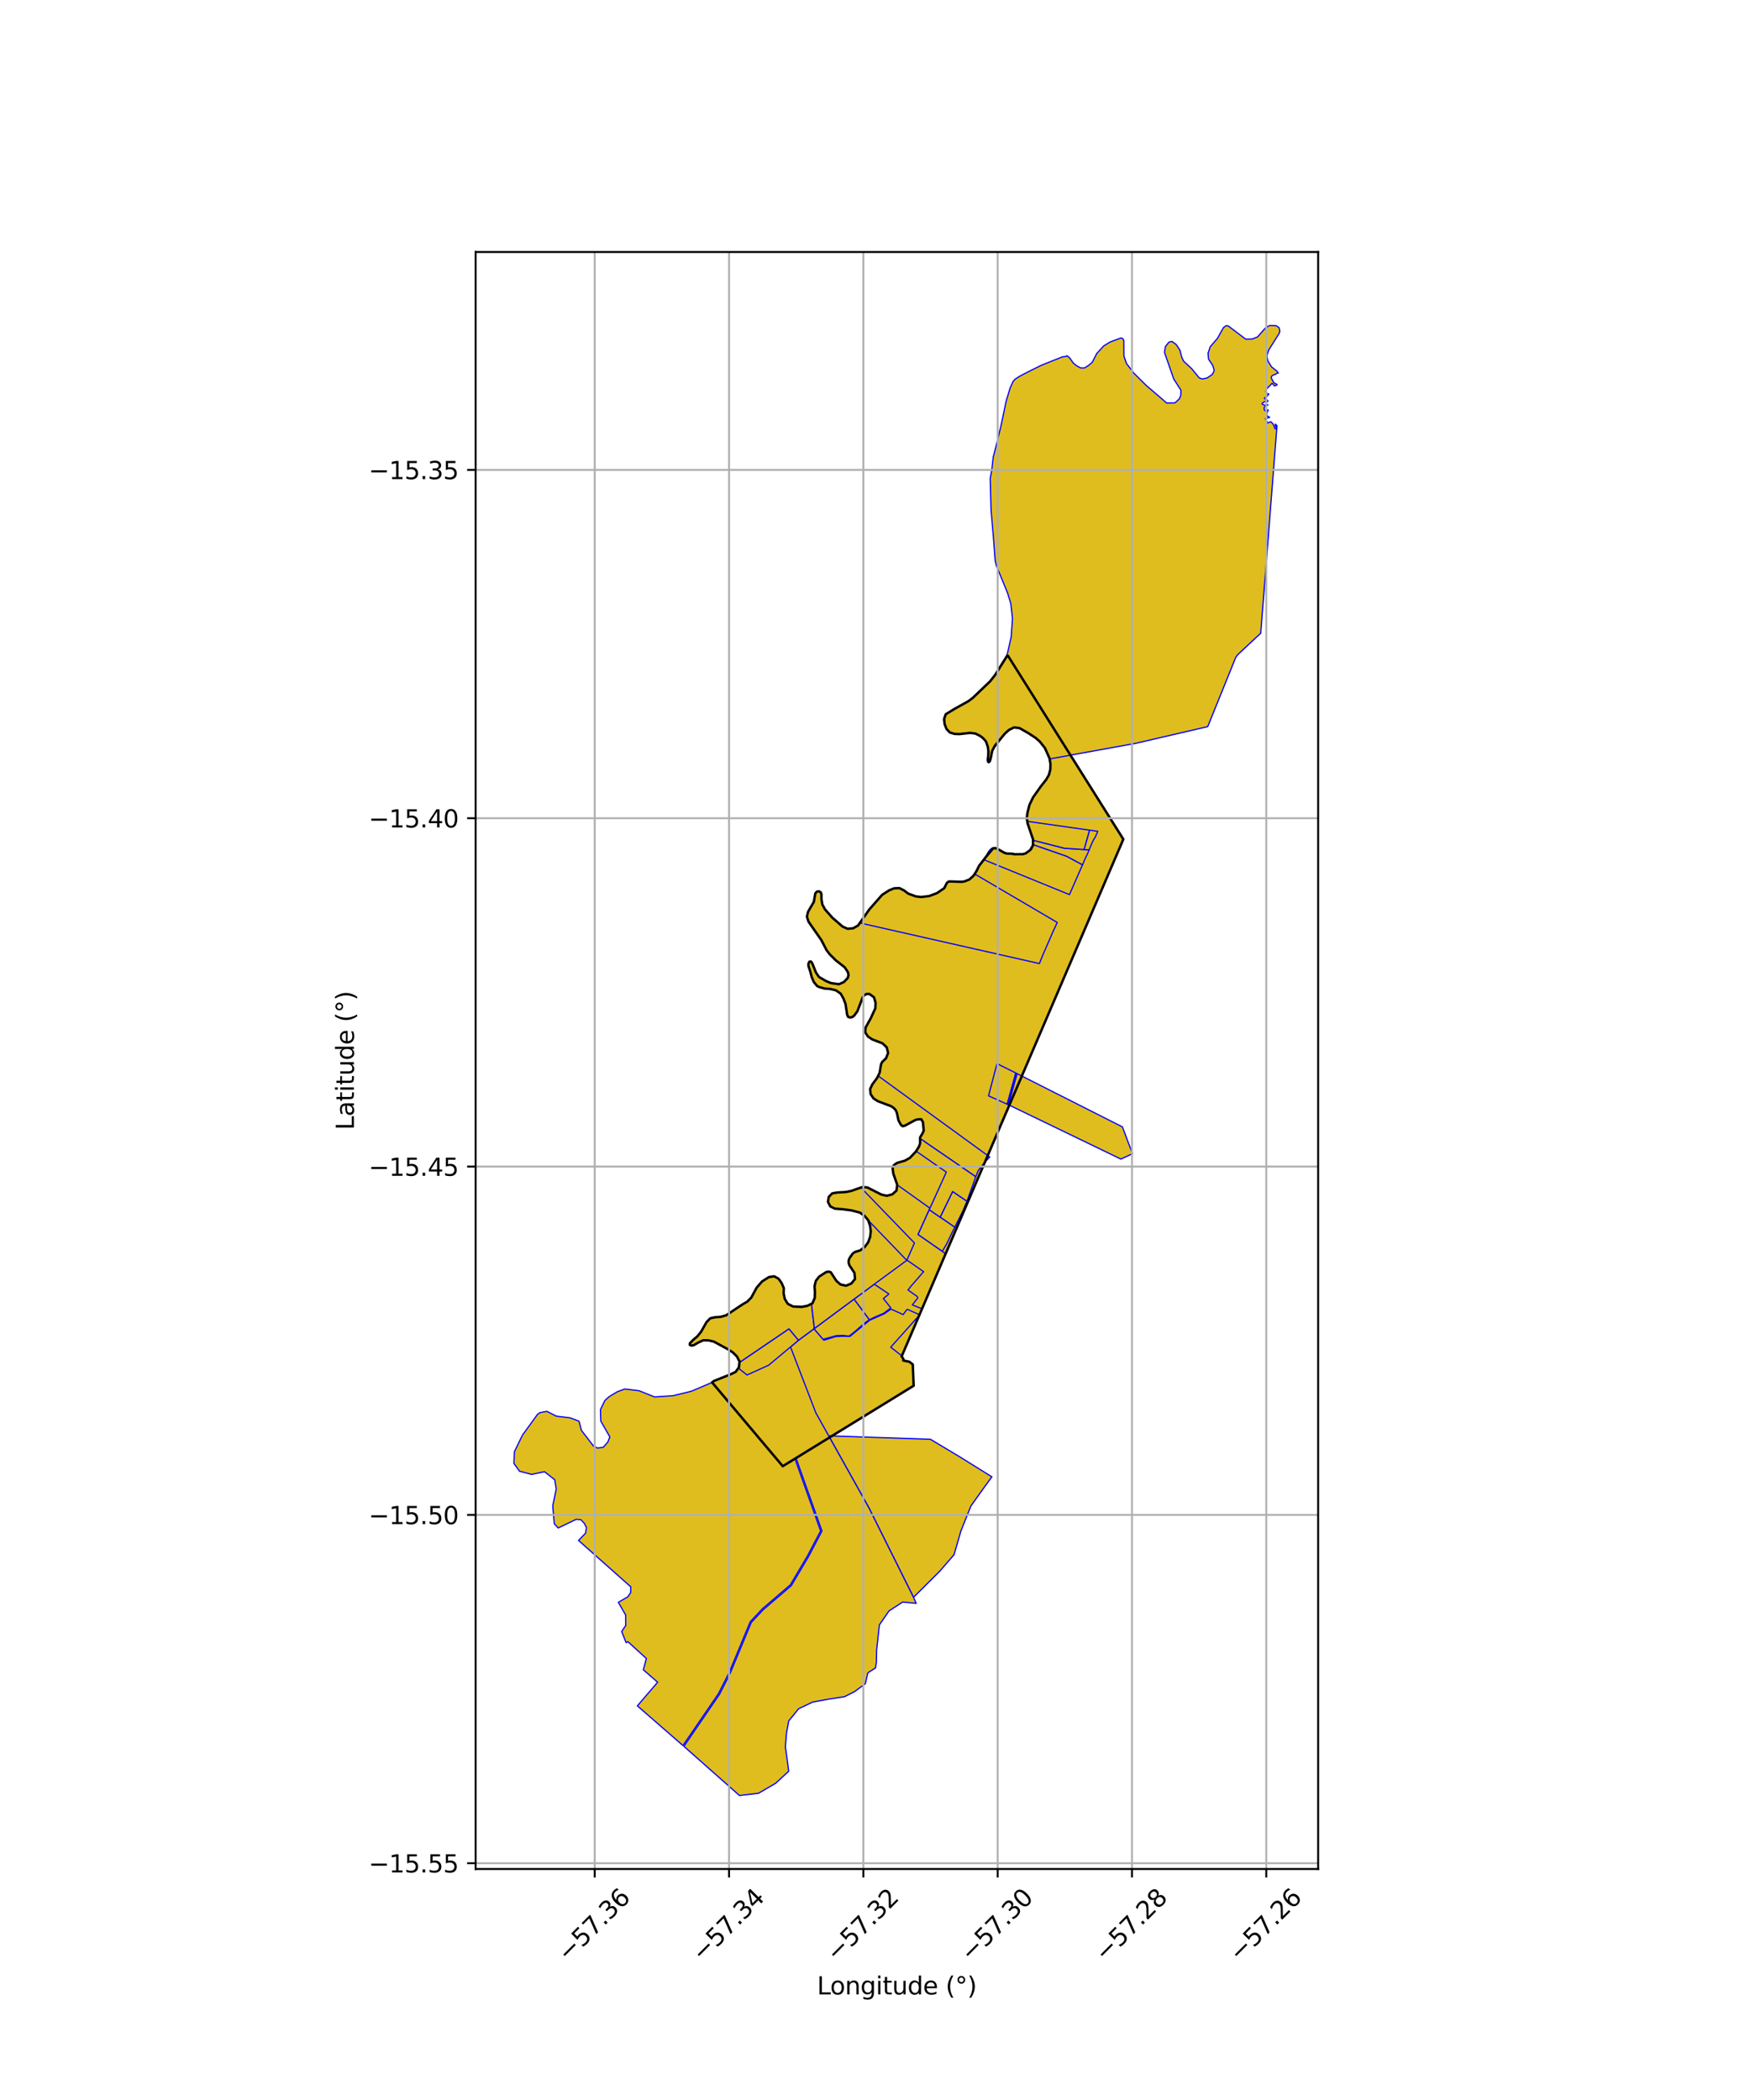 <?xml version="1.0" encoding="utf-8" standalone="no"?>
<!DOCTYPE svg PUBLIC "-//W3C//DTD SVG 1.1//EN"
  "http://www.w3.org/Graphics/SVG/1.1/DTD/svg11.dtd">
<svg xmlns:xlink="http://www.w3.org/1999/xlink" width="720pt" height="864pt" viewBox="0 0 720 864" xmlns="http://www.w3.org/2000/svg" version="1.1">
 <defs>
  <style type="text/css">*{stroke-linejoin: round; stroke-linecap: butt}</style>
 </defs>
 <g id="figure_1">
  <g id="patch_1">
   <path d="M 0 864 
L 720 864 
L 720 0 
L 0 0 
z
" style="fill: #ffffff"/>
  </g>
  <g id="axes_1">
   <g id="patch_2">
    <path d="M 195.681 768.96 
L 542.319 768.96 
L 542.319 103.68 
L 195.681 103.68 
z
" style="fill: #ffffff"/>
   </g>
   <g id="PatchCollection_1">
    <path d="M 340.941 590.736 
L 382.797 592.157 
L 395.1 599.529 
L 408.092 607.611 
L 404.733 612.209 
L 399.463 619.603 
L 395.343 629.916 
L 392.525 639.643 
L 386.55 646.544 
L 375.843 657.185 
L 357.535 620.461 
L 340.941 590.736 
" clip-path="url(#p1178b4e01e)" style="fill: #e0bd1f; stroke: #0000ff; stroke-width: 0.5"/>
    <path d="M 325.24 554.178 
L 326.12 556.46 
L 309.219 568.984 
L 320.726 582.315 
L 337.621 629.867 
L 332.284 640.031 
L 325.171 652.04 
L 313.695 661.88 
L 308.675 667.221 
L 300.078 687.963 
L 295.586 696.831 
L 280.985 718.163 
L 262.231 701.843 
L 270.569 692.11 
L 264.685 687.007 
L 265.939 682.367 
L 258.368 675.459 
L 257.594 675.843 
L 255.773 671.256 
L 257.422 668.787 
L 257.399 664.442 
L 254.394 659.235 
L 258.328 656.956 
L 259.492 655.185 
L 259.516 652.868 
L 238.026 633.778 
L 240.897 630.812 
L 241.287 628.514 
L 240.394 626.741 
L 239.019 625.275 
L 237.064 625.103 
L 229.655 628.663 
L 228.049 626.932 
L 227.417 619.561 
L 228.838 612.623 
L 228.233 608.811 
L 224.025 605.507 
L 218.717 606.613 
L 213.756 605.317 
L 211.437 602.095 
L 211.634 597.311 
L 214.938 590.478 
L 221.169 581.879 
L 222.137 581.204 
L 224.996 580.659 
L 228.906 582.645 
L 234.573 583.334 
L 238.228 584.727 
L 239.214 588.504 
L 241.366 591.275 
L 244.211 594.99 
L 245.894 595.786 
L 248.225 595.441 
L 250.1 593.25 
L 250.906 591.176 
L 247.178 584.668 
L 247.044 579.93 
L 248.866 576.194 
L 250.669 574.592 
L 254.048 572.562 
L 257.09 571.477 
L 262.911 572.173 
L 269.321 574.735 
L 276.764 574.246 
L 282.634 572.859 
L 284.602 572.331 
L 291.868 569.236 
L 299.33 566.181 
L 304.407 563.393 
L 307.364 565.708 
L 316.239 561.682 
L 325.24 554.178 
" clip-path="url(#p1178b4e01e)" style="fill: #e0bd1f; stroke: #0000ff; stroke-width: 0.5"/>
    <path d="M 326.309 556.964 
L 335.64 581.237 
L 340.941 590.736 
L 357.535 620.461 
L 375.843 657.185 
L 376.955 659.671 
L 371.399 659.123 
L 365.786 662.756 
L 361.805 668.529 
L 360.674 678.865 
L 360.577 683.878 
L 360.219 686.238 
L 357.071 688.243 
L 356.009 692.735 
L 351.604 695.977 
L 347.454 698.067 
L 341.034 699.067 
L 334.369 700.278 
L 328.59 703.022 
L 324.51 708.037 
L 323.577 713.12 
L 323.135 718.693 
L 323.803 723.504 
L 324.508 728.733 
L 319.092 733.714 
L 312.071 737.81 
L 304.232 738.72 
L 281.379 718.501 
L 296.03 697.097 
L 300.423 688.423 
L 309.114 667.507 
L 314.007 662.303 
L 325.571 652.379 
L 332.615 640.484 
L 338.182 629.907 
L 321.179 582.049 
L 309.975 569.068 
L 326.309 556.964 
" clip-path="url(#p1178b4e01e)" style="fill: #e0bd1f; stroke: #0000ff; stroke-width: 0.5"/>
    <path d="M 414.536 269.537 
L 440.416 310.695 
L 462.173 345.293 
L 371.003 557.85 
L 370.947 558.08 
L 371.48 558.792 
L 371.764 559.448 
L 371.614 559.759 
L 374.132 560.258 
L 375.542 561.366 
L 375.907 570.129 
L 322.042 603.238 
L 297.037 573.6 
L 292.96 568.749 
L 293.787 568.143 
L 300.848 565.313 
L 302.653 564.444 
L 304.016 562.552 
L 304.281 560.169 
L 303.148 558.033 
L 301.476 556.412 
L 299.553 555.16 
L 293.744 552.002 
L 291.537 551.461 
L 289.293 551.438 
L 287.267 552.382 
L 285.362 553.486 
L 284.399 553.603 
L 283.782 553.303 
L 283.833 552.666 
L 285.222 551.248 
L 286.933 549.786 
L 288.428 547.946 
L 290.705 543.942 
L 292.234 542.376 
L 294.278 541.937 
L 296.518 541.79 
L 298.758 541.152 
L 301.662 539.179 
L 305.487 536.669 
L 307.443 535.534 
L 309.099 533.857 
L 310.188 531.786 
L 311.305 529.786 
L 313.536 527.221 
L 316.366 525.435 
L 318.512 525.099 
L 320.313 526.092 
L 321.603 527.902 
L 322.482 529.975 
L 322.407 532.139 
L 322.877 534.399 
L 324.094 536.407 
L 326.267 537.535 
L 329.851 537.693 
L 332.13 537.259 
L 334.268 536.216 
L 335.225 533.968 
L 335.29 531.525 
L 335.131 529.197 
L 335.648 527.017 
L 336.993 525.253 
L 339.878 523.385 
L 340.909 523.175 
L 341.808 523.443 
L 342.946 525.102 
L 344.092 526.967 
L 345.81 528.477 
L 348.095 528.974 
L 350.269 528.076 
L 351.784 526.202 
L 351.532 523.683 
L 349.486 520.605 
L 349.145 519.566 
L 349.179 518.516 
L 349.583 517.528 
L 350.878 515.694 
L 351.776 515.101 
L 353.917 514.429 
L 355.794 513.013 
L 357.189 511.113 
L 358 508.898 
L 358.263 506.551 
L 357.963 504.223 
L 357.191 502.024 
L 355.67 500.212 
L 353.739 498.883 
L 350.331 497.99 
L 346.872 497.528 
L 343.498 497.273 
L 341.629 496.365 
L 340.649 494.524 
L 340.956 492.465 
L 342.407 490.987 
L 344.466 490.631 
L 347.914 490.435 
L 350.232 489.98 
L 354.635 488.43 
L 356.788 488.524 
L 362.66 491.494 
L 364.864 491.969 
L 367.105 491.403 
L 368.846 489.839 
L 369.128 487.403 
L 367.556 482.914 
L 367.241 480.643 
L 367.532 479.66 
L 368.28 478.973 
L 369.18 478.429 
L 372.34 477.508 
L 374.363 476.376 
L 376.798 473.803 
L 378.118 471.702 
L 378.553 470.442 
L 378.554 467.954 
L 379.604 466.209 
L 380.047 465.138 
L 379.718 461.669 
L 379.057 460.513 
L 377.817 460.505 
L 376.629 460.784 
L 372.365 463.103 
L 371.394 463.352 
L 370.691 462.837 
L 369.671 460.97 
L 368.967 457.756 
L 368.486 456.677 
L 367.65 455.81 
L 366.657 455.128 
L 361.242 453.102 
L 359.388 451.915 
L 358.176 450.124 
L 358.016 448.026 
L 358.896 446.147 
L 360.911 443.447 
L 361.913 441.318 
L 362.493 437.854 
L 362.964 436.912 
L 364.548 435.388 
L 365.394 433.197 
L 364.814 430.889 
L 363.075 429.25 
L 358.848 427.629 
L 357.06 426.421 
L 355.949 424.681 
L 356.159 422.7 
L 358.242 418.975 
L 360.126 414.867 
L 360.232 412.558 
L 359.585 410.319 
L 357.714 408.943 
L 356.451 408.976 
L 355.367 409.619 
L 354.774 410.714 
L 352.782 416.015 
L 351.481 417.803 
L 350.656 418.448 
L 349.715 418.656 
L 348.896 418.306 
L 348.546 417.487 
L 347.866 413.067 
L 347.053 410.89 
L 345.897 408.836 
L 343.934 407.459 
L 341.612 406.893 
L 339.299 406.728 
L 337.152 406.131 
L 336.193 405.686 
L 334.826 404.026 
L 333.952 401.966 
L 333.368 399.69 
L 332.626 397.499 
L 332.615 396.479 
L 333.008 395.682 
L 333.638 395.6 
L 334.143 396.229 
L 335.703 400.114 
L 336.939 401.936 
L 339.829 403.618 
L 341.881 404.466 
L 345.183 404.937 
L 347.225 404.01 
L 348.784 402.379 
L 349.112 401.197 
L 348.868 399.987 
L 347.538 397.98 
L 343.845 395.087 
L 341.412 392.665 
L 340.037 390.875 
L 337.953 386.826 
L 334.631 382.056 
L 332.647 379.202 
L 331.988 377.157 
L 332.452 375.14 
L 334.831 371.071 
L 335.458 367.515 
L 336.127 366.813 
L 336.986 366.718 
L 337.691 367.13 
L 337.971 367.962 
L 337.969 370.013 
L 338.339 372.138 
L 339.429 374.156 
L 342.459 377.572 
L 346.619 381.191 
L 348.689 382.121 
L 350.981 381.93 
L 353.023 380.782 
L 355.032 377.911 
L 357.679 374.145 
L 362.944 368.159 
L 365.816 366.303 
L 367.901 365.472 
L 370.043 365.392 
L 371.961 366.362 
L 373.66 367.658 
L 376.763 368.792 
L 378.956 369.06 
L 382.309 368.661 
L 385.484 367.465 
L 388.49 365.416 
L 389.586 363.225 
L 390.353 362.674 
L 391.301 362.666 
L 395.588 362.812 
L 396.737 362.665 
L 398.865 361.822 
L 400.567 360.258 
L 401.806 358.287 
L 402.816 356.226 
L 405.602 352.605 
L 408.517 349.165 
L 409.406 348.88 
L 411.228 349.704 
L 413.117 350.812 
L 414.221 351.179 
L 416.424 351.238 
L 417.486 351.47 
L 420.793 351.429 
L 421.955 351.109 
L 423.839 349.757 
L 425.019 347.746 
L 425.004 345.302 
L 422.767 338.732 
L 422.439 336.559 
L 422.726 334.371 
L 423.572 331.086 
L 425.042 328.047 
L 428.307 323.44 
L 430.39 320.807 
L 431.534 318.855 
L 432.133 316.617 
L 432.187 314.266 
L 431.796 311.99 
L 429.929 307.78 
L 427.779 305.073 
L 426.043 303.559 
L 423.22 301.709 
L 419.44 299.551 
L 417.18 299.292 
L 415.112 300.316 
L 413.409 301.849 
L 409.262 306.905 
L 408.236 308.893 
L 407.569 312.108 
L 407.251 313.077 
L 406.76 313.597 
L 406.496 313.33 
L 406.447 312.485 
L 406.699 309.425 
L 406.408 307.217 
L 405.668 305.101 
L 404.964 304.23 
L 404.178 303.461 
L 403.291 302.806 
L 401.338 301.812 
L 399.173 301.527 
L 394.847 302.02 
L 392.747 301.952 
L 390.79 301.359 
L 389.407 299.895 
L 388.642 297.926 
L 388.442 295.802 
L 389.105 293.864 
L 392.672 291.68 
L 398.444 288.475 
L 400.255 287.118 
L 404.222 283.231 
L 407.376 280.292 
L 409.406 277.715 
L 413.932 270.339 
L 414.536 269.537 
" clip-path="url(#p1178b4e01e)" style="fill: #e0bd1f; stroke: #0000ff; stroke-width: 0.5"/>
    <path d="M 373.212 538.646 
L 378.273 540.905 
L 378.133 541.233 
L 366.466 554.284 
L 371.018 557.815 
L 371.003 557.85 
L 370.947 558.08 
L 371.48 558.792 
L 371.764 559.448 
L 371.614 559.759 
L 374.132 560.258 
L 375.542 561.366 
L 375.907 570.129 
L 342.308 590.782 
L 340.941 590.736 
L 335.64 581.237 
L 326.309 556.964 
L 326.12 556.46 
L 325.24 554.178 
L 328.512 551.42 
L 334.915 546.689 
L 338.635 551.016 
L 338.964 551.416 
L 343.86 549.892 
L 346.831 549.777 
L 349.697 549.83 
L 357.844 543.162 
L 363.817 540.538 
L 366.476 538.677 
L 367.116 538.845 
L 371.583 540.864 
L 373.212 538.646 
" clip-path="url(#p1178b4e01e)" style="fill: #e0bd1f; stroke: #0000ff; stroke-width: 0.5"/>
    <path d="M 324.614 546.701 
L 328.512 551.42 
L 325.24 554.178 
L 316.239 561.682 
L 307.364 565.708 
L 304.407 563.393 
L 304.016 562.552 
L 304.239 560.553 
L 305.349 559.798 
L 324.614 546.701 
" clip-path="url(#p1178b4e01e)" style="fill: #e0bd1f; stroke: #0000ff; stroke-width: 0.5"/>
    <path d="M 318.512 525.099 
L 320.313 526.092 
L 321.603 527.902 
L 322.482 529.975 
L 322.407 532.139 
L 322.877 534.399 
L 324.094 536.407 
L 326.267 537.535 
L 329.851 537.693 
L 332.13 537.259 
L 333.87 536.411 
L 333.928 536.916 
L 335.046 546.589 
L 334.915 546.689 
L 328.512 551.42 
L 324.614 546.701 
L 305.349 559.798 
L 304.239 560.553 
L 304.281 560.169 
L 303.148 558.033 
L 301.476 556.412 
L 299.553 555.16 
L 293.744 552.002 
L 291.537 551.461 
L 289.293 551.438 
L 287.267 552.382 
L 285.362 553.486 
L 284.399 553.603 
L 283.782 553.303 
L 283.833 552.666 
L 285.222 551.248 
L 286.933 549.786 
L 288.428 547.946 
L 290.705 543.942 
L 292.234 542.376 
L 294.278 541.937 
L 296.518 541.79 
L 298.758 541.152 
L 301.662 539.179 
L 305.487 536.669 
L 307.443 535.534 
L 309.099 533.857 
L 310.188 531.786 
L 311.305 529.786 
L 313.536 527.221 
L 316.366 525.435 
L 318.512 525.099 
" clip-path="url(#p1178b4e01e)" style="fill: #e0bd1f; stroke: #0000ff; stroke-width: 0.5"/>
    <path d="M 369.591 487.794 
L 382.604 497.093 
L 382.329 497.712 
L 377.724 507.897 
L 387.691 514.82 
L 388.076 515.161 
L 389.035 515.823 
L 379.327 538.45 
L 375.35 536.893 
L 377.076 534.676 
L 377.614 534.015 
L 377.394 533.425 
L 377.142 533.243 
L 375.826 532.334 
L 375.555 532.142 
L 373.583 530.761 
L 374.905 529.06 
L 380.006 523.188 
L 379.579 522.905 
L 378.754 522.338 
L 373.141 518.443 
L 376.228 511.405 
L 355.234 489.682 
L 354.499 488.488 
L 354.635 488.43 
L 356.788 488.524 
L 362.66 491.494 
L 364.864 491.969 
L 367.105 491.403 
L 368.846 489.839 
L 369.263 488.22 
L 369.591 487.794 
" clip-path="url(#p1178b4e01e)" style="fill: #e0bd1f; stroke: #0000ff; stroke-width: 0.5"/>
    <path d="M 391.942 490.216 
L 397.837 494.21 
L 396.183 498.147 
L 394.17 502.209 
L 392.81 504.914 
L 386.797 500.787 
L 391.942 490.216 
" clip-path="url(#p1178b4e01e)" style="fill: #e0bd1f; stroke: #0000ff; stroke-width: 0.5"/>
    <path d="M 410.186 437.61 
L 417.888 441.444 
L 417.776 442.105 
L 415.774 449.281 
L 414.667 453.314 
L 414.406 454.306 
L 406.71 450.866 
L 407.966 446.076 
L 410.186 437.61 
" clip-path="url(#p1178b4e01e)" style="fill: #e0bd1f; stroke: #0000ff; stroke-width: 0.5"/>
    <path d="M 418.364 441.682 
L 461.789 463.633 
L 465.936 474.669 
L 461.179 476.889 
L 414.888 454.523 
L 415.172 453.458 
L 416.291 449.418 
L 418.288 442.221 
L 418.364 441.682 
" clip-path="url(#p1178b4e01e)" style="fill: #e0bd1f; stroke: #0000ff; stroke-width: 0.5"/>
    <path d="M 417.888 441.444 
L 418.364 441.682 
L 418.288 442.221 
L 416.291 449.418 
L 415.172 453.458 
L 414.888 454.523 
L 414.406 454.306 
L 414.667 453.314 
L 415.774 449.281 
L 417.776 442.105 
L 417.888 441.444 
" clip-path="url(#p1178b4e01e)" style="fill: #e0bd1f; stroke: #0000ff; stroke-width: 0.5"/>
    <path d="M 351.394 534.489 
L 357.698 542.958 
L 355.835 544.271 
L 353.629 546.159 
L 352.028 547.568 
L 349.728 549.44 
L 349.235 549.713 
L 346.834 549.441 
L 344.061 549.529 
L 340.922 550.396 
L 338.635 551.016 
L 334.915 546.689 
L 335.046 546.589 
L 351.394 534.489 
" clip-path="url(#p1178b4e01e)" style="fill: #e0bd1f; stroke: #0000ff; stroke-width: 0.5"/>
    <path d="M 359.7 528.358 
L 365.711 532.385 
L 363.452 534.264 
L 366.521 538.124 
L 363.484 540.38 
L 360.104 541.802 
L 357.698 542.958 
L 351.394 534.489 
L 359.7 528.358 
" clip-path="url(#p1178b4e01e)" style="fill: #e0bd1f; stroke: #0000ff; stroke-width: 0.5"/>
    <path d="M 357.191 502.024 
L 357.521 502.397 
L 373.08 518.55 
L 367.508 522.631 
L 359.7 528.358 
L 351.394 534.489 
L 335.046 546.589 
L 333.928 536.916 
L 333.87 536.411 
L 334.268 536.216 
L 335.225 533.968 
L 335.29 531.525 
L 335.131 529.197 
L 335.648 527.017 
L 336.993 525.253 
L 339.878 523.385 
L 340.909 523.175 
L 341.808 523.443 
L 342.946 525.102 
L 344.092 526.967 
L 345.81 528.477 
L 348.095 528.974 
L 350.269 528.076 
L 351.784 526.202 
L 351.532 523.683 
L 349.486 520.605 
L 349.145 519.566 
L 349.179 518.516 
L 349.583 517.528 
L 350.878 515.694 
L 351.776 515.101 
L 353.917 514.429 
L 355.794 513.013 
L 357.189 511.113 
L 358 508.898 
L 358.263 506.551 
L 357.963 504.223 
L 357.191 502.024 
" clip-path="url(#p1178b4e01e)" style="fill: #e0bd1f; stroke: #0000ff; stroke-width: 0.5"/>
    <path d="M 361.288 442.646 
L 361.544 442.831 
L 406.365 475.426 
L 407.211 476.024 
L 405.836 477.47 
L 403.6 480.091 
L 402.413 481.733 
L 401.463 484.158 
L 378.926 468.695 
L 378.554 468.441 
L 378.554 467.954 
L 379.604 466.209 
L 380.047 465.138 
L 379.718 461.669 
L 379.057 460.513 
L 377.817 460.505 
L 376.629 460.784 
L 372.365 463.103 
L 371.394 463.352 
L 370.691 462.837 
L 369.671 460.97 
L 368.967 457.756 
L 368.486 456.677 
L 367.65 455.81 
L 366.657 455.128 
L 361.242 453.102 
L 359.388 451.915 
L 358.176 450.124 
L 358.016 448.026 
L 358.896 446.147 
L 360.911 443.447 
L 361.288 442.646 
" clip-path="url(#p1178b4e01e)" style="fill: #e0bd1f; stroke: #0000ff; stroke-width: 0.5"/>
    <path d="M 401.001 359.568 
L 401.803 360.04 
L 434.992 379.539 
L 433.424 382.874 
L 430.576 389.419 
L 428.956 393.137 
L 427.638 396.439 
L 367.802 382.905 
L 353.76 379.728 
L 355.032 377.911 
L 357.679 374.145 
L 362.944 368.159 
L 365.816 366.303 
L 367.901 365.472 
L 370.043 365.392 
L 371.961 366.362 
L 373.66 367.658 
L 376.763 368.792 
L 378.956 369.06 
L 382.309 368.661 
L 385.484 367.465 
L 388.49 365.416 
L 389.586 363.225 
L 390.353 362.674 
L 391.301 362.666 
L 395.588 362.812 
L 396.737 362.665 
L 398.865 361.822 
L 400.567 360.258 
L 401.001 359.568 
" clip-path="url(#p1178b4e01e)" style="fill: #e0bd1f; stroke: #0000ff; stroke-width: 0.5"/>
    <path d="M 382.329 497.712 
L 386.797 500.787 
L 392.81 504.914 
L 391.189 508.196 
L 389.52 511.721 
L 387.691 514.82 
L 377.724 507.897 
L 382.329 497.712 
" clip-path="url(#p1178b4e01e)" style="fill: #e0bd1f; stroke: #0000ff; stroke-width: 0.5"/>
    <path d="M 425.006 345.687 
L 425.523 345.82 
L 437.886 348.988 
L 446.053 349.521 
L 448.135 349.639 
L 447.418 351.294 
L 446.538 353.079 
L 445.358 355.844 
L 438.794 352.312 
L 425.254 347.617 
L 425.018 347.519 
L 425.006 345.687 
" clip-path="url(#p1178b4e01e)" style="fill: #e0bd1f; stroke: #0000ff; stroke-width: 0.5"/>
    <path d="M 422.645 337.922 
L 422.917 337.96 
L 448.303 341.56 
L 447.868 343.023 
L 447.826 343.238 
L 446.053 349.521 
L 437.886 348.988 
L 425.523 345.82 
L 425.006 345.687 
L 425.004 345.302 
L 422.767 338.732 
L 422.645 337.922 
" clip-path="url(#p1178b4e01e)" style="fill: #e0bd1f; stroke: #0000ff; stroke-width: 0.5"/>
    <path d="M 378.554 468.441 
L 378.926 468.695 
L 401.463 484.158 
L 401.432 484.215 
L 400.288 487.411 
L 398.846 491.388 
L 397.837 494.21 
L 391.942 490.216 
L 386.797 500.787 
L 382.329 497.712 
L 382.604 497.093 
L 389.346 482.244 
L 377.421 473.969 
L 376.915 473.618 
L 378.118 471.702 
L 378.553 470.442 
L 378.554 468.441 
" clip-path="url(#p1178b4e01e)" style="fill: #e0bd1f; stroke: #0000ff; stroke-width: 0.5"/>
    <path d="M 448.303 341.56 
L 451.66 342.019 
L 450.634 344.389 
L 449.7 345.905 
L 448.762 348.044 
L 448.135 349.639 
L 446.053 349.521 
L 448.303 341.56 
" clip-path="url(#p1178b4e01e)" style="fill: #e0bd1f; stroke: #0000ff; stroke-width: 0.5"/>
    <path d="M 425.254 347.617 
L 438.794 352.312 
L 445.358 355.844 
L 440.005 368.075 
L 404.895 353.754 
L 406.496 350.673 
L 407.126 349.821 
L 407.794 349.179 
L 408.271 348.855 
L 409.027 348.757 
L 409.684 349.039 
L 412.009 350.312 
L 413.707 351.089 
L 416.547 351.468 
L 418.524 351.437 
L 420.606 351.684 
L 422.18 351.022 
L 424.434 349.432 
L 425.254 347.617 
" clip-path="url(#p1178b4e01e)" style="fill: #e0bd1f; stroke: #0000ff; stroke-width: 0.5"/>
    <path d="M 522.316 133.92 
L 525.051 133.992 
L 526.26 134.824 
L 526.563 136.352 
L 526.226 137.274 
L 521.93 144.089 
L 521.203 146.462 
L 521.633 148.475 
L 523.173 150.974 
L 525.309 152.64 
L 525.943 153.499 
L 525.464 153.499 
L 524.778 154 
L 523.478 154.47 
L 523.035 155.147 
L 523.164 155.806 
L 524.183 157.533 
L 525.405 158.142 
L 525.382 158.412 
L 524.36 158.792 
L 523.394 157.701 
L 521.101 160.034 
L 520.801 160.908 
L 521.064 161.93 
L 521.969 162.021 
L 521.894 162.342 
L 521.227 163.063 
L 520.566 163.496 
L 520.188 163.904 
L 520.715 164.337 
L 521.653 164.829 
L 521.55 165.249 
L 520.257 165.258 
L 519.377 165.869 
L 519.292 166.08 
L 519.303 166.255 
L 519.941 166.581 
L 520.432 166.649 
L 521.558 166.459 
L 521.602 166.697 
L 520.656 167.004 
L 520.207 167.453 
L 520.097 168.546 
L 520.629 169.075 
L 521.725 168.6 
L 521.721 168.895 
L 521.126 170.187 
L 521.167 171.003 
L 522.385 171.704 
L 520.566 172.292 
L 521.59 174.038 
L 522.619 173.528 
L 523.051 173.616 
L 523.88 174.611 
L 524.632 176.456 
L 525.217 176.28 
L 524.673 174.894 
L 524.692 174.488 
L 525.389 175.15 
L 522.507 211.97 
L 518.705 260.525 
L 509.331 269.26 
L 508.465 270.376 
L 496.891 298.962 
L 467.301 305.828 
L 432.073 312.204 
L 431.805 312.252 
L 431.799 312.238 
L 429.441 307.039 
L 426.572 303.996 
L 422.038 301.062 
L 419.499 299.658 
L 418.204 299.328 
L 416.289 299.613 
L 415.03 300.383 
L 413.126 302.238 
L 408.059 308.984 
L 407.443 313.302 
L 407.198 313.614 
L 406.536 313.665 
L 406.208 312.797 
L 406.574 307.86 
L 405.488 304.891 
L 403.244 302.785 
L 401.56 301.84 
L 399.092 301.57 
L 392.745 302.038 
L 390.974 301.579 
L 389.498 300.241 
L 388.388 296.669 
L 388.727 294.546 
L 389.332 293.772 
L 398.267 288.581 
L 406.282 281.502 
L 408.449 278.971 
L 414.274 269.749 
L 416.017 262.126 
L 416.553 254.437 
L 415.88 248.332 
L 414.485 243.816 
L 409.885 232.647 
L 409.439 230.648 
L 408.748 221.368 
L 407.741 209.78 
L 407.403 196.832 
L 408.04 193.447 
L 408.652 188.022 
L 409.185 185.942 
L 409.84 183.392 
L 411.895 174.921 
L 413.964 165.022 
L 415.587 159.64 
L 416.835 156.903 
L 417.661 155.986 
L 419.576 154.76 
L 423.035 152.96 
L 428.576 150.225 
L 437.162 146.794 
L 438.484 146.667 
L 439.009 146.35 
L 440.099 147.26 
L 441.612 149.415 
L 443.079 150.564 
L 444.614 151.372 
L 446.208 151.382 
L 447.822 150.371 
L 449.402 149.028 
L 451.232 145.448 
L 454.073 142.344 
L 456.729 140.703 
L 461.142 139.072 
L 461.834 139.215 
L 462.374 140.069 
L 462.417 146.487 
L 463.456 149.516 
L 466.495 153.531 
L 471.577 158.564 
L 480.032 165.817 
L 483.461 165.741 
L 485.239 164.064 
L 485.808 162.576 
L 485.881 160.555 
L 482.896 155.902 
L 479.091 144.934 
L 479.504 142.545 
L 480.937 140.758 
L 482.155 140.458 
L 483.943 141.772 
L 485.459 144.063 
L 486.146 146.789 
L 486.917 148.534 
L 490.277 151.661 
L 493.355 155.432 
L 494.588 155.919 
L 496.604 155.532 
L 498.792 154.034 
L 499.476 152.681 
L 499.508 152.109 
L 498.937 150.333 
L 497.233 147.769 
L 497.03 145.365 
L 497.902 142.683 
L 500.891 139.225 
L 503.347 134.821 
L 504.419 133.986 
L 505.277 134.064 
L 512.54 139.543 
L 515.228 139.485 
L 517.401 138.602 
L 520.559 135.013 
L 522.316 133.92 
" clip-path="url(#p1178b4e01e)" style="fill: #e0bd1f; stroke: #0000ff; stroke-width: 0.5"/>
   </g>
   <g id="PatchCollection_2">
    <path d="M 414.536 269.537 
L 462.173 345.293 
L 370.947 558.08 
L 371.48 558.792 
L 371.764 559.448 
L 371.614 559.759 
L 374.132 560.258 
L 375.542 561.366 
L 375.907 570.129 
L 322.042 603.238 
L 292.96 568.749 
L 293.787 568.143 
L 300.848 565.313 
L 302.653 564.444 
L 304.016 562.552 
L 304.281 560.169 
L 303.148 558.033 
L 301.476 556.412 
L 299.553 555.16 
L 293.744 552.002 
L 291.537 551.461 
L 289.293 551.438 
L 287.267 552.382 
L 285.362 553.486 
L 284.399 553.603 
L 283.782 553.303 
L 283.833 552.666 
L 285.222 551.248 
L 286.933 549.786 
L 288.428 547.946 
L 290.705 543.942 
L 292.234 542.376 
L 294.278 541.937 
L 296.518 541.79 
L 298.758 541.152 
L 305.487 536.669 
L 307.443 535.534 
L 309.099 533.857 
L 311.305 529.786 
L 313.536 527.221 
L 316.366 525.435 
L 318.512 525.099 
L 320.313 526.092 
L 321.603 527.902 
L 322.482 529.975 
L 322.407 532.139 
L 322.877 534.399 
L 324.094 536.407 
L 326.267 537.535 
L 329.851 537.693 
L 332.13 537.259 
L 334.268 536.216 
L 335.225 533.968 
L 335.29 531.525 
L 335.131 529.197 
L 335.648 527.017 
L 336.993 525.253 
L 339.878 523.385 
L 340.909 523.175 
L 341.808 523.443 
L 344.092 526.967 
L 345.81 528.477 
L 348.095 528.974 
L 350.269 528.076 
L 351.784 526.202 
L 351.532 523.683 
L 349.486 520.605 
L 349.145 519.566 
L 349.179 518.516 
L 349.583 517.528 
L 350.878 515.694 
L 351.776 515.101 
L 353.917 514.429 
L 355.794 513.013 
L 357.189 511.113 
L 358 508.898 
L 358.263 506.551 
L 357.963 504.223 
L 357.191 502.024 
L 355.67 500.212 
L 353.739 498.883 
L 350.331 497.99 
L 346.872 497.528 
L 343.498 497.273 
L 341.629 496.365 
L 340.649 494.524 
L 340.956 492.465 
L 342.407 490.987 
L 344.466 490.631 
L 347.914 490.435 
L 350.232 489.98 
L 354.635 488.43 
L 356.788 488.524 
L 362.66 491.494 
L 364.864 491.969 
L 367.105 491.403 
L 368.846 489.839 
L 369.128 487.403 
L 367.556 482.914 
L 367.241 480.643 
L 367.532 479.66 
L 368.28 478.973 
L 369.18 478.429 
L 372.34 477.508 
L 374.363 476.376 
L 376.798 473.803 
L 378.118 471.702 
L 378.553 470.442 
L 378.554 467.954 
L 379.604 466.209 
L 380.047 465.138 
L 379.718 461.669 
L 379.057 460.513 
L 377.817 460.505 
L 376.629 460.784 
L 372.365 463.103 
L 371.394 463.352 
L 370.691 462.837 
L 369.671 460.97 
L 368.967 457.756 
L 368.486 456.677 
L 367.65 455.81 
L 366.657 455.128 
L 361.242 453.102 
L 359.388 451.915 
L 358.176 450.124 
L 358.016 448.026 
L 358.896 446.147 
L 360.911 443.447 
L 361.913 441.318 
L 362.493 437.854 
L 362.964 436.912 
L 364.548 435.388 
L 365.394 433.197 
L 364.814 430.889 
L 363.075 429.25 
L 358.848 427.629 
L 357.06 426.421 
L 355.949 424.681 
L 356.159 422.7 
L 358.242 418.975 
L 360.126 414.867 
L 360.232 412.558 
L 359.585 410.319 
L 357.714 408.943 
L 356.451 408.976 
L 355.367 409.619 
L 354.774 410.714 
L 352.782 416.015 
L 351.481 417.803 
L 350.656 418.448 
L 349.715 418.656 
L 348.896 418.306 
L 348.546 417.487 
L 347.866 413.067 
L 347.053 410.89 
L 345.897 408.836 
L 343.934 407.459 
L 341.612 406.893 
L 339.299 406.728 
L 337.152 406.131 
L 336.193 405.686 
L 334.826 404.026 
L 333.952 401.966 
L 333.368 399.69 
L 332.626 397.499 
L 332.615 396.479 
L 333.008 395.682 
L 333.638 395.6 
L 334.143 396.229 
L 335.703 400.114 
L 336.939 401.936 
L 339.829 403.618 
L 341.881 404.466 
L 345.183 404.937 
L 347.225 404.01 
L 348.784 402.379 
L 349.112 401.197 
L 348.868 399.987 
L 347.538 397.98 
L 343.845 395.087 
L 341.412 392.665 
L 340.037 390.875 
L 337.953 386.826 
L 332.647 379.202 
L 331.988 377.157 
L 332.452 375.14 
L 334.831 371.071 
L 335.458 367.515 
L 336.127 366.813 
L 336.986 366.718 
L 337.691 367.13 
L 337.971 367.962 
L 337.969 370.013 
L 338.339 372.138 
L 339.429 374.156 
L 342.459 377.572 
L 346.619 381.191 
L 348.689 382.121 
L 350.981 381.93 
L 353.023 380.782 
L 357.679 374.145 
L 362.944 368.159 
L 365.816 366.303 
L 367.901 365.472 
L 370.043 365.392 
L 371.961 366.362 
L 373.66 367.658 
L 376.763 368.792 
L 378.956 369.06 
L 382.309 368.661 
L 385.484 367.465 
L 388.49 365.416 
L 389.586 363.225 
L 390.353 362.674 
L 391.301 362.666 
L 395.588 362.812 
L 396.737 362.665 
L 398.865 361.822 
L 400.567 360.258 
L 401.806 358.287 
L 402.816 356.226 
L 405.602 352.605 
L 408.517 349.165 
L 409.406 348.88 
L 411.228 349.704 
L 413.117 350.812 
L 414.221 351.179 
L 416.424 351.238 
L 417.486 351.47 
L 420.793 351.429 
L 421.955 351.109 
L 423.839 349.757 
L 425.019 347.746 
L 425.004 345.302 
L 422.767 338.732 
L 422.439 336.559 
L 422.726 334.371 
L 423.572 331.086 
L 425.042 328.047 
L 428.307 323.44 
L 430.39 320.807 
L 431.534 318.855 
L 432.133 316.617 
L 432.187 314.266 
L 431.796 311.99 
L 429.929 307.78 
L 427.779 305.073 
L 426.043 303.559 
L 423.22 301.709 
L 419.44 299.551 
L 417.18 299.292 
L 415.112 300.316 
L 413.409 301.849 
L 409.262 306.905 
L 408.236 308.893 
L 407.569 312.108 
L 407.251 313.077 
L 406.76 313.597 
L 406.496 313.33 
L 406.447 312.485 
L 406.699 309.425 
L 406.408 307.217 
L 405.668 305.101 
L 404.964 304.23 
L 404.178 303.461 
L 403.291 302.806 
L 401.338 301.812 
L 399.173 301.527 
L 394.847 302.02 
L 392.747 301.952 
L 390.79 301.359 
L 389.407 299.895 
L 388.642 297.926 
L 388.442 295.802 
L 389.105 293.864 
L 392.672 291.68 
L 398.444 288.475 
L 400.255 287.118 
L 407.376 280.292 
L 409.406 277.715 
L 414.536 269.537 
L 414.536 269.537 
" clip-path="url(#p1178b4e01e)" style="fill: none; stroke: #000000"/>
   </g>
   <g id="matplotlib.axis_1">
    <g id="xtick_1">
     <g id="line2d_1">
      <path d="M 244.693 768.96 
L 244.693 103.68 
" clip-path="url(#p1178b4e01e)" style="fill: none; stroke: #b0b0b0; stroke-width: 0.8; stroke-linecap: square"/>
     </g>
     <g id="line2d_2">
      <defs>
       <path id="mc0d76703c6" d="M 0 0 
L 0 3.5 
" style="stroke: #000000; stroke-width: 0.8"/>
      </defs>
      <g>
       <use xlink:href="#mc0d76703c6" x="244.693" y="768.96" style="stroke: #000000; stroke-width: 0.8"/>
      </g>
     </g>
     <g id="text_1">
      <!-- −57.36 -->
      <g transform="translate(233.56 807.501) rotate(-45) scale(0.1 -0.1)">
       <defs>
        <path id="DejaVuSans-2212" d="M 678 2272 
L 4684 2272 
L 4684 1741 
L 678 1741 
L 678 2272 
z
" transform="scale(0.016)"/>
        <path id="DejaVuSans-35" d="M 691 4666 
L 3169 4666 
L 3169 4134 
L 1269 4134 
L 1269 2991 
Q 1406 3038 1543 3061 
Q 1681 3084 1819 3084 
Q 2600 3084 3056 2656 
Q 3513 2228 3513 1497 
Q 3513 744 3044 326 
Q 2575 -91 1722 -91 
Q 1428 -91 1123 -41 
Q 819 9 494 109 
L 494 744 
Q 775 591 1075 516 
Q 1375 441 1709 441 
Q 2250 441 2565 725 
Q 2881 1009 2881 1497 
Q 2881 1984 2565 2268 
Q 2250 2553 1709 2553 
Q 1456 2553 1204 2497 
Q 953 2441 691 2322 
L 691 4666 
z
" transform="scale(0.016)"/>
        <path id="DejaVuSans-37" d="M 525 4666 
L 3525 4666 
L 3525 4397 
L 1831 0 
L 1172 0 
L 2766 4134 
L 525 4134 
L 525 4666 
z
" transform="scale(0.016)"/>
        <path id="DejaVuSans-2e" d="M 684 794 
L 1344 794 
L 1344 0 
L 684 0 
L 684 794 
z
" transform="scale(0.016)"/>
        <path id="DejaVuSans-33" d="M 2597 2516 
Q 3050 2419 3304 2112 
Q 3559 1806 3559 1356 
Q 3559 666 3084 287 
Q 2609 -91 1734 -91 
Q 1441 -91 1130 -33 
Q 819 25 488 141 
L 488 750 
Q 750 597 1062 519 
Q 1375 441 1716 441 
Q 2309 441 2620 675 
Q 2931 909 2931 1356 
Q 2931 1769 2642 2001 
Q 2353 2234 1838 2234 
L 1294 2234 
L 1294 2753 
L 1863 2753 
Q 2328 2753 2575 2939 
Q 2822 3125 2822 3475 
Q 2822 3834 2567 4026 
Q 2313 4219 1838 4219 
Q 1578 4219 1281 4162 
Q 984 4106 628 3988 
L 628 4550 
Q 988 4650 1302 4700 
Q 1616 4750 1894 4750 
Q 2613 4750 3031 4423 
Q 3450 4097 3450 3541 
Q 3450 3153 3228 2886 
Q 3006 2619 2597 2516 
z
" transform="scale(0.016)"/>
        <path id="DejaVuSans-36" d="M 2113 2584 
Q 1688 2584 1439 2293 
Q 1191 2003 1191 1497 
Q 1191 994 1439 701 
Q 1688 409 2113 409 
Q 2538 409 2786 701 
Q 3034 994 3034 1497 
Q 3034 2003 2786 2293 
Q 2538 2584 2113 2584 
z
M 3366 4563 
L 3366 3988 
Q 3128 4100 2886 4159 
Q 2644 4219 2406 4219 
Q 1781 4219 1451 3797 
Q 1122 3375 1075 2522 
Q 1259 2794 1537 2939 
Q 1816 3084 2150 3084 
Q 2853 3084 3261 2657 
Q 3669 2231 3669 1497 
Q 3669 778 3244 343 
Q 2819 -91 2113 -91 
Q 1303 -91 875 529 
Q 447 1150 447 2328 
Q 447 3434 972 4092 
Q 1497 4750 2381 4750 
Q 2619 4750 2861 4703 
Q 3103 4656 3366 4563 
z
" transform="scale(0.016)"/>
       </defs>
       <use xlink:href="#DejaVuSans-2212"/>
       <use xlink:href="#DejaVuSans-35" transform="translate(83.789 0)"/>
       <use xlink:href="#DejaVuSans-37" transform="translate(147.412 0)"/>
       <use xlink:href="#DejaVuSans-2e" transform="translate(211.035 0)"/>
       <use xlink:href="#DejaVuSans-33" transform="translate(242.822 0)"/>
       <use xlink:href="#DejaVuSans-36" transform="translate(306.445 0)"/>
      </g>
     </g>
    </g>
    <g id="xtick_2">
     <g id="line2d_3">
      <path d="M 299.951 768.96 
L 299.951 103.68 
" clip-path="url(#p1178b4e01e)" style="fill: none; stroke: #b0b0b0; stroke-width: 0.8; stroke-linecap: square"/>
     </g>
     <g id="line2d_4">
      <g>
       <use xlink:href="#mc0d76703c6" x="299.951" y="768.96" style="stroke: #000000; stroke-width: 0.8"/>
      </g>
     </g>
     <g id="text_2">
      <!-- −57.34 -->
      <g transform="translate(288.818 807.501) rotate(-45) scale(0.1 -0.1)">
       <defs>
        <path id="DejaVuSans-34" d="M 2419 4116 
L 825 1625 
L 2419 1625 
L 2419 4116 
z
M 2253 4666 
L 3047 4666 
L 3047 1625 
L 3713 1625 
L 3713 1100 
L 3047 1100 
L 3047 0 
L 2419 0 
L 2419 1100 
L 313 1100 
L 313 1709 
L 2253 4666 
z
" transform="scale(0.016)"/>
       </defs>
       <use xlink:href="#DejaVuSans-2212"/>
       <use xlink:href="#DejaVuSans-35" transform="translate(83.789 0)"/>
       <use xlink:href="#DejaVuSans-37" transform="translate(147.412 0)"/>
       <use xlink:href="#DejaVuSans-2e" transform="translate(211.035 0)"/>
       <use xlink:href="#DejaVuSans-33" transform="translate(242.822 0)"/>
       <use xlink:href="#DejaVuSans-34" transform="translate(306.445 0)"/>
      </g>
     </g>
    </g>
    <g id="xtick_3">
     <g id="line2d_5">
      <path d="M 355.21 768.96 
L 355.21 103.68 
" clip-path="url(#p1178b4e01e)" style="fill: none; stroke: #b0b0b0; stroke-width: 0.8; stroke-linecap: square"/>
     </g>
     <g id="line2d_6">
      <g>
       <use xlink:href="#mc0d76703c6" x="355.21" y="768.96" style="stroke: #000000; stroke-width: 0.8"/>
      </g>
     </g>
     <g id="text_3">
      <!-- −57.32 -->
      <g transform="translate(344.077 807.501) rotate(-45) scale(0.1 -0.1)">
       <defs>
        <path id="DejaVuSans-32" d="M 1228 531 
L 3431 531 
L 3431 0 
L 469 0 
L 469 531 
Q 828 903 1448 1529 
Q 2069 2156 2228 2338 
Q 2531 2678 2651 2914 
Q 2772 3150 2772 3378 
Q 2772 3750 2511 3984 
Q 2250 4219 1831 4219 
Q 1534 4219 1204 4116 
Q 875 4013 500 3803 
L 500 4441 
Q 881 4594 1212 4672 
Q 1544 4750 1819 4750 
Q 2544 4750 2975 4387 
Q 3406 4025 3406 3419 
Q 3406 3131 3298 2873 
Q 3191 2616 2906 2266 
Q 2828 2175 2409 1742 
Q 1991 1309 1228 531 
z
" transform="scale(0.016)"/>
       </defs>
       <use xlink:href="#DejaVuSans-2212"/>
       <use xlink:href="#DejaVuSans-35" transform="translate(83.789 0)"/>
       <use xlink:href="#DejaVuSans-37" transform="translate(147.412 0)"/>
       <use xlink:href="#DejaVuSans-2e" transform="translate(211.035 0)"/>
       <use xlink:href="#DejaVuSans-33" transform="translate(242.822 0)"/>
       <use xlink:href="#DejaVuSans-32" transform="translate(306.445 0)"/>
      </g>
     </g>
    </g>
    <g id="xtick_4">
     <g id="line2d_7">
      <path d="M 410.468 768.96 
L 410.468 103.68 
" clip-path="url(#p1178b4e01e)" style="fill: none; stroke: #b0b0b0; stroke-width: 0.8; stroke-linecap: square"/>
     </g>
     <g id="line2d_8">
      <g>
       <use xlink:href="#mc0d76703c6" x="410.468" y="768.96" style="stroke: #000000; stroke-width: 0.8"/>
      </g>
     </g>
     <g id="text_4">
      <!-- −57.30 -->
      <g transform="translate(399.335 807.501) rotate(-45) scale(0.1 -0.1)">
       <defs>
        <path id="DejaVuSans-30" d="M 2034 4250 
Q 1547 4250 1301 3770 
Q 1056 3291 1056 2328 
Q 1056 1369 1301 889 
Q 1547 409 2034 409 
Q 2525 409 2770 889 
Q 3016 1369 3016 2328 
Q 3016 3291 2770 3770 
Q 2525 4250 2034 4250 
z
M 2034 4750 
Q 2819 4750 3233 4129 
Q 3647 3509 3647 2328 
Q 3647 1150 3233 529 
Q 2819 -91 2034 -91 
Q 1250 -91 836 529 
Q 422 1150 422 2328 
Q 422 3509 836 4129 
Q 1250 4750 2034 4750 
z
" transform="scale(0.016)"/>
       </defs>
       <use xlink:href="#DejaVuSans-2212"/>
       <use xlink:href="#DejaVuSans-35" transform="translate(83.789 0)"/>
       <use xlink:href="#DejaVuSans-37" transform="translate(147.412 0)"/>
       <use xlink:href="#DejaVuSans-2e" transform="translate(211.035 0)"/>
       <use xlink:href="#DejaVuSans-33" transform="translate(242.822 0)"/>
       <use xlink:href="#DejaVuSans-30" transform="translate(306.445 0)"/>
      </g>
     </g>
    </g>
    <g id="xtick_5">
     <g id="line2d_9">
      <path d="M 465.726 768.96 
L 465.726 103.68 
" clip-path="url(#p1178b4e01e)" style="fill: none; stroke: #b0b0b0; stroke-width: 0.8; stroke-linecap: square"/>
     </g>
     <g id="line2d_10">
      <g>
       <use xlink:href="#mc0d76703c6" x="465.726" y="768.96" style="stroke: #000000; stroke-width: 0.8"/>
      </g>
     </g>
     <g id="text_5">
      <!-- −57.28 -->
      <g transform="translate(454.593 807.501) rotate(-45) scale(0.1 -0.1)">
       <defs>
        <path id="DejaVuSans-38" d="M 2034 2216 
Q 1584 2216 1326 1975 
Q 1069 1734 1069 1313 
Q 1069 891 1326 650 
Q 1584 409 2034 409 
Q 2484 409 2743 651 
Q 3003 894 3003 1313 
Q 3003 1734 2745 1975 
Q 2488 2216 2034 2216 
z
M 1403 2484 
Q 997 2584 770 2862 
Q 544 3141 544 3541 
Q 544 4100 942 4425 
Q 1341 4750 2034 4750 
Q 2731 4750 3128 4425 
Q 3525 4100 3525 3541 
Q 3525 3141 3298 2862 
Q 3072 2584 2669 2484 
Q 3125 2378 3379 2068 
Q 3634 1759 3634 1313 
Q 3634 634 3220 271 
Q 2806 -91 2034 -91 
Q 1263 -91 848 271 
Q 434 634 434 1313 
Q 434 1759 690 2068 
Q 947 2378 1403 2484 
z
M 1172 3481 
Q 1172 3119 1398 2916 
Q 1625 2713 2034 2713 
Q 2441 2713 2670 2916 
Q 2900 3119 2900 3481 
Q 2900 3844 2670 4047 
Q 2441 4250 2034 4250 
Q 1625 4250 1398 4047 
Q 1172 3844 1172 3481 
z
" transform="scale(0.016)"/>
       </defs>
       <use xlink:href="#DejaVuSans-2212"/>
       <use xlink:href="#DejaVuSans-35" transform="translate(83.789 0)"/>
       <use xlink:href="#DejaVuSans-37" transform="translate(147.412 0)"/>
       <use xlink:href="#DejaVuSans-2e" transform="translate(211.035 0)"/>
       <use xlink:href="#DejaVuSans-32" transform="translate(242.822 0)"/>
       <use xlink:href="#DejaVuSans-38" transform="translate(306.445 0)"/>
      </g>
     </g>
    </g>
    <g id="xtick_6">
     <g id="line2d_11">
      <path d="M 520.984 768.96 
L 520.984 103.68 
" clip-path="url(#p1178b4e01e)" style="fill: none; stroke: #b0b0b0; stroke-width: 0.8; stroke-linecap: square"/>
     </g>
     <g id="line2d_12">
      <g>
       <use xlink:href="#mc0d76703c6" x="520.984" y="768.96" style="stroke: #000000; stroke-width: 0.8"/>
      </g>
     </g>
     <g id="text_6">
      <!-- −57.26 -->
      <g transform="translate(509.851 807.501) rotate(-45) scale(0.1 -0.1)">
       <use xlink:href="#DejaVuSans-2212"/>
       <use xlink:href="#DejaVuSans-35" transform="translate(83.789 0)"/>
       <use xlink:href="#DejaVuSans-37" transform="translate(147.412 0)"/>
       <use xlink:href="#DejaVuSans-2e" transform="translate(211.035 0)"/>
       <use xlink:href="#DejaVuSans-32" transform="translate(242.822 0)"/>
       <use xlink:href="#DejaVuSans-36" transform="translate(306.445 0)"/>
      </g>
     </g>
    </g>
    <g id="text_7">
     <!-- Longitude (°) -->
     <g transform="translate(336.14 820.57) scale(0.1 -0.1)">
      <defs>
       <path id="DejaVuSans-4c" d="M 628 4666 
L 1259 4666 
L 1259 531 
L 3531 531 
L 3531 0 
L 628 0 
L 628 4666 
z
" transform="scale(0.016)"/>
       <path id="DejaVuSans-6f" d="M 1959 3097 
Q 1497 3097 1228 2736 
Q 959 2375 959 1747 
Q 959 1119 1226 758 
Q 1494 397 1959 397 
Q 2419 397 2687 759 
Q 2956 1122 2956 1747 
Q 2956 2369 2687 2733 
Q 2419 3097 1959 3097 
z
M 1959 3584 
Q 2709 3584 3137 3096 
Q 3566 2609 3566 1747 
Q 3566 888 3137 398 
Q 2709 -91 1959 -91 
Q 1206 -91 779 398 
Q 353 888 353 1747 
Q 353 2609 779 3096 
Q 1206 3584 1959 3584 
z
" transform="scale(0.016)"/>
       <path id="DejaVuSans-6e" d="M 3513 2113 
L 3513 0 
L 2938 0 
L 2938 2094 
Q 2938 2591 2744 2837 
Q 2550 3084 2163 3084 
Q 1697 3084 1428 2787 
Q 1159 2491 1159 1978 
L 1159 0 
L 581 0 
L 581 3500 
L 1159 3500 
L 1159 2956 
Q 1366 3272 1645 3428 
Q 1925 3584 2291 3584 
Q 2894 3584 3203 3211 
Q 3513 2838 3513 2113 
z
" transform="scale(0.016)"/>
       <path id="DejaVuSans-67" d="M 2906 1791 
Q 2906 2416 2648 2759 
Q 2391 3103 1925 3103 
Q 1463 3103 1205 2759 
Q 947 2416 947 1791 
Q 947 1169 1205 825 
Q 1463 481 1925 481 
Q 2391 481 2648 825 
Q 2906 1169 2906 1791 
z
M 3481 434 
Q 3481 -459 3084 -895 
Q 2688 -1331 1869 -1331 
Q 1566 -1331 1297 -1286 
Q 1028 -1241 775 -1147 
L 775 -588 
Q 1028 -725 1275 -790 
Q 1522 -856 1778 -856 
Q 2344 -856 2625 -561 
Q 2906 -266 2906 331 
L 2906 616 
Q 2728 306 2450 153 
Q 2172 0 1784 0 
Q 1141 0 747 490 
Q 353 981 353 1791 
Q 353 2603 747 3093 
Q 1141 3584 1784 3584 
Q 2172 3584 2450 3431 
Q 2728 3278 2906 2969 
L 2906 3500 
L 3481 3500 
L 3481 434 
z
" transform="scale(0.016)"/>
       <path id="DejaVuSans-69" d="M 603 3500 
L 1178 3500 
L 1178 0 
L 603 0 
L 603 3500 
z
M 603 4863 
L 1178 4863 
L 1178 4134 
L 603 4134 
L 603 4863 
z
" transform="scale(0.016)"/>
       <path id="DejaVuSans-74" d="M 1172 4494 
L 1172 3500 
L 2356 3500 
L 2356 3053 
L 1172 3053 
L 1172 1153 
Q 1172 725 1289 603 
Q 1406 481 1766 481 
L 2356 481 
L 2356 0 
L 1766 0 
Q 1100 0 847 248 
Q 594 497 594 1153 
L 594 3053 
L 172 3053 
L 172 3500 
L 594 3500 
L 594 4494 
L 1172 4494 
z
" transform="scale(0.016)"/>
       <path id="DejaVuSans-75" d="M 544 1381 
L 544 3500 
L 1119 3500 
L 1119 1403 
Q 1119 906 1312 657 
Q 1506 409 1894 409 
Q 2359 409 2629 706 
Q 2900 1003 2900 1516 
L 2900 3500 
L 3475 3500 
L 3475 0 
L 2900 0 
L 2900 538 
Q 2691 219 2414 64 
Q 2138 -91 1772 -91 
Q 1169 -91 856 284 
Q 544 659 544 1381 
z
M 1991 3584 
L 1991 3584 
z
" transform="scale(0.016)"/>
       <path id="DejaVuSans-64" d="M 2906 2969 
L 2906 4863 
L 3481 4863 
L 3481 0 
L 2906 0 
L 2906 525 
Q 2725 213 2448 61 
Q 2172 -91 1784 -91 
Q 1150 -91 751 415 
Q 353 922 353 1747 
Q 353 2572 751 3078 
Q 1150 3584 1784 3584 
Q 2172 3584 2448 3432 
Q 2725 3281 2906 2969 
z
M 947 1747 
Q 947 1113 1208 752 
Q 1469 391 1925 391 
Q 2381 391 2643 752 
Q 2906 1113 2906 1747 
Q 2906 2381 2643 2742 
Q 2381 3103 1925 3103 
Q 1469 3103 1208 2742 
Q 947 2381 947 1747 
z
" transform="scale(0.016)"/>
       <path id="DejaVuSans-65" d="M 3597 1894 
L 3597 1613 
L 953 1613 
Q 991 1019 1311 708 
Q 1631 397 2203 397 
Q 2534 397 2845 478 
Q 3156 559 3463 722 
L 3463 178 
Q 3153 47 2828 -22 
Q 2503 -91 2169 -91 
Q 1331 -91 842 396 
Q 353 884 353 1716 
Q 353 2575 817 3079 
Q 1281 3584 2069 3584 
Q 2775 3584 3186 3129 
Q 3597 2675 3597 1894 
z
M 3022 2063 
Q 3016 2534 2758 2815 
Q 2500 3097 2075 3097 
Q 1594 3097 1305 2825 
Q 1016 2553 972 2059 
L 3022 2063 
z
" transform="scale(0.016)"/>
       <path id="DejaVuSans-20" transform="scale(0.016)"/>
       <path id="DejaVuSans-28" d="M 1984 4856 
Q 1566 4138 1362 3434 
Q 1159 2731 1159 2009 
Q 1159 1288 1364 580 
Q 1569 -128 1984 -844 
L 1484 -844 
Q 1016 -109 783 600 
Q 550 1309 550 2009 
Q 550 2706 781 3412 
Q 1013 4119 1484 4856 
L 1984 4856 
z
" transform="scale(0.016)"/>
       <path id="DejaVuSans-b0" d="M 1600 4347 
Q 1350 4347 1178 4173 
Q 1006 4000 1006 3750 
Q 1006 3503 1178 3333 
Q 1350 3163 1600 3163 
Q 1850 3163 2022 3333 
Q 2194 3503 2194 3750 
Q 2194 3997 2020 4172 
Q 1847 4347 1600 4347 
z
M 1600 4750 
Q 1800 4750 1984 4673 
Q 2169 4597 2303 4453 
Q 2447 4313 2519 4134 
Q 2591 3956 2591 3750 
Q 2591 3338 2302 3052 
Q 2013 2766 1594 2766 
Q 1172 2766 890 3047 
Q 609 3328 609 3750 
Q 609 4169 896 4459 
Q 1184 4750 1600 4750 
z
" transform="scale(0.016)"/>
       <path id="DejaVuSans-29" d="M 513 4856 
L 1013 4856 
Q 1481 4119 1714 3412 
Q 1947 2706 1947 2009 
Q 1947 1309 1714 600 
Q 1481 -109 1013 -844 
L 513 -844 
Q 928 -128 1133 580 
Q 1338 1288 1338 2009 
Q 1338 2731 1133 3434 
Q 928 4138 513 4856 
z
" transform="scale(0.016)"/>
      </defs>
      <use xlink:href="#DejaVuSans-4c"/>
      <use xlink:href="#DejaVuSans-6f" transform="translate(53.963 0)"/>
      <use xlink:href="#DejaVuSans-6e" transform="translate(115.145 0)"/>
      <use xlink:href="#DejaVuSans-67" transform="translate(178.523 0)"/>
      <use xlink:href="#DejaVuSans-69" transform="translate(242 0)"/>
      <use xlink:href="#DejaVuSans-74" transform="translate(269.783 0)"/>
      <use xlink:href="#DejaVuSans-75" transform="translate(308.992 0)"/>
      <use xlink:href="#DejaVuSans-64" transform="translate(372.371 0)"/>
      <use xlink:href="#DejaVuSans-65" transform="translate(435.848 0)"/>
      <use xlink:href="#DejaVuSans-20" transform="translate(497.371 0)"/>
      <use xlink:href="#DejaVuSans-28" transform="translate(529.158 0)"/>
      <use xlink:href="#DejaVuSans-b0" transform="translate(568.172 0)"/>
      <use xlink:href="#DejaVuSans-29" transform="translate(618.172 0)"/>
     </g>
    </g>
   </g>
   <g id="matplotlib.axis_2">
    <g id="ytick_1">
     <g id="line2d_13">
      <path d="M 195.681 766.587 
L 542.319 766.587 
" clip-path="url(#p1178b4e01e)" style="fill: none; stroke: #b0b0b0; stroke-width: 0.8; stroke-linecap: square"/>
     </g>
     <g id="line2d_14">
      <defs>
       <path id="m1fe25fcccd" d="M 0 0 
L -3.5 0 
" style="stroke: #000000; stroke-width: 0.8"/>
      </defs>
      <g>
       <use xlink:href="#m1fe25fcccd" x="195.681" y="766.587" style="stroke: #000000; stroke-width: 0.8"/>
      </g>
     </g>
     <g id="text_8">
      <!-- −15.55 -->
      <g transform="translate(151.673 770.387) scale(0.1 -0.1)">
       <defs>
        <path id="DejaVuSans-31" d="M 794 531 
L 1825 531 
L 1825 4091 
L 703 3866 
L 703 4441 
L 1819 4666 
L 2450 4666 
L 2450 531 
L 3481 531 
L 3481 0 
L 794 0 
L 794 531 
z
" transform="scale(0.016)"/>
       </defs>
       <use xlink:href="#DejaVuSans-2212"/>
       <use xlink:href="#DejaVuSans-31" transform="translate(83.789 0)"/>
       <use xlink:href="#DejaVuSans-35" transform="translate(147.412 0)"/>
       <use xlink:href="#DejaVuSans-2e" transform="translate(211.035 0)"/>
       <use xlink:href="#DejaVuSans-35" transform="translate(242.822 0)"/>
       <use xlink:href="#DejaVuSans-35" transform="translate(306.445 0)"/>
      </g>
     </g>
    </g>
    <g id="ytick_2">
     <g id="line2d_15">
      <path d="M 195.681 623.273 
L 542.319 623.273 
" clip-path="url(#p1178b4e01e)" style="fill: none; stroke: #b0b0b0; stroke-width: 0.8; stroke-linecap: square"/>
     </g>
     <g id="line2d_16">
      <g>
       <use xlink:href="#m1fe25fcccd" x="195.681" y="623.273" style="stroke: #000000; stroke-width: 0.8"/>
      </g>
     </g>
     <g id="text_9">
      <!-- −15.50 -->
      <g transform="translate(151.673 627.073) scale(0.1 -0.1)">
       <use xlink:href="#DejaVuSans-2212"/>
       <use xlink:href="#DejaVuSans-31" transform="translate(83.789 0)"/>
       <use xlink:href="#DejaVuSans-35" transform="translate(147.412 0)"/>
       <use xlink:href="#DejaVuSans-2e" transform="translate(211.035 0)"/>
       <use xlink:href="#DejaVuSans-35" transform="translate(242.822 0)"/>
       <use xlink:href="#DejaVuSans-30" transform="translate(306.445 0)"/>
      </g>
     </g>
    </g>
    <g id="ytick_3">
     <g id="line2d_17">
      <path d="M 195.681 479.959 
L 542.319 479.959 
" clip-path="url(#p1178b4e01e)" style="fill: none; stroke: #b0b0b0; stroke-width: 0.8; stroke-linecap: square"/>
     </g>
     <g id="line2d_18">
      <g>
       <use xlink:href="#m1fe25fcccd" x="195.681" y="479.959" style="stroke: #000000; stroke-width: 0.8"/>
      </g>
     </g>
     <g id="text_10">
      <!-- −15.45 -->
      <g transform="translate(151.673 483.758) scale(0.1 -0.1)">
       <use xlink:href="#DejaVuSans-2212"/>
       <use xlink:href="#DejaVuSans-31" transform="translate(83.789 0)"/>
       <use xlink:href="#DejaVuSans-35" transform="translate(147.412 0)"/>
       <use xlink:href="#DejaVuSans-2e" transform="translate(211.035 0)"/>
       <use xlink:href="#DejaVuSans-34" transform="translate(242.822 0)"/>
       <use xlink:href="#DejaVuSans-35" transform="translate(306.445 0)"/>
      </g>
     </g>
    </g>
    <g id="ytick_4">
     <g id="line2d_19">
      <path d="M 195.681 336.645 
L 542.319 336.645 
" clip-path="url(#p1178b4e01e)" style="fill: none; stroke: #b0b0b0; stroke-width: 0.8; stroke-linecap: square"/>
     </g>
     <g id="line2d_20">
      <g>
       <use xlink:href="#m1fe25fcccd" x="195.681" y="336.645" style="stroke: #000000; stroke-width: 0.8"/>
      </g>
     </g>
     <g id="text_11">
      <!-- −15.40 -->
      <g transform="translate(151.673 340.444) scale(0.1 -0.1)">
       <use xlink:href="#DejaVuSans-2212"/>
       <use xlink:href="#DejaVuSans-31" transform="translate(83.789 0)"/>
       <use xlink:href="#DejaVuSans-35" transform="translate(147.412 0)"/>
       <use xlink:href="#DejaVuSans-2e" transform="translate(211.035 0)"/>
       <use xlink:href="#DejaVuSans-34" transform="translate(242.822 0)"/>
       <use xlink:href="#DejaVuSans-30" transform="translate(306.445 0)"/>
      </g>
     </g>
    </g>
    <g id="ytick_5">
     <g id="line2d_21">
      <path d="M 195.681 193.331 
L 542.319 193.331 
" clip-path="url(#p1178b4e01e)" style="fill: none; stroke: #b0b0b0; stroke-width: 0.8; stroke-linecap: square"/>
     </g>
     <g id="line2d_22">
      <g>
       <use xlink:href="#m1fe25fcccd" x="195.681" y="193.331" style="stroke: #000000; stroke-width: 0.8"/>
      </g>
     </g>
     <g id="text_12">
      <!-- −15.35 -->
      <g transform="translate(151.673 197.13) scale(0.1 -0.1)">
       <use xlink:href="#DejaVuSans-2212"/>
       <use xlink:href="#DejaVuSans-31" transform="translate(83.789 0)"/>
       <use xlink:href="#DejaVuSans-35" transform="translate(147.412 0)"/>
       <use xlink:href="#DejaVuSans-2e" transform="translate(211.035 0)"/>
       <use xlink:href="#DejaVuSans-33" transform="translate(242.822 0)"/>
       <use xlink:href="#DejaVuSans-35" transform="translate(306.445 0)"/>
      </g>
     </g>
    </g>
    <g id="text_13">
     <!-- Latitude (°) -->
     <g transform="translate(145.593 464.89) rotate(-90) scale(0.1 -0.1)">
      <defs>
       <path id="DejaVuSans-61" d="M 2194 1759 
Q 1497 1759 1228 1600 
Q 959 1441 959 1056 
Q 959 750 1161 570 
Q 1363 391 1709 391 
Q 2188 391 2477 730 
Q 2766 1069 2766 1631 
L 2766 1759 
L 2194 1759 
z
M 3341 1997 
L 3341 0 
L 2766 0 
L 2766 531 
Q 2569 213 2275 61 
Q 1981 -91 1556 -91 
Q 1019 -91 701 211 
Q 384 513 384 1019 
Q 384 1609 779 1909 
Q 1175 2209 1959 2209 
L 2766 2209 
L 2766 2266 
Q 2766 2663 2505 2880 
Q 2244 3097 1772 3097 
Q 1472 3097 1187 3025 
Q 903 2953 641 2809 
L 641 3341 
Q 956 3463 1253 3523 
Q 1550 3584 1831 3584 
Q 2591 3584 2966 3190 
Q 3341 2797 3341 1997 
z
" transform="scale(0.016)"/>
      </defs>
      <use xlink:href="#DejaVuSans-4c"/>
      <use xlink:href="#DejaVuSans-61" transform="translate(55.713 0)"/>
      <use xlink:href="#DejaVuSans-74" transform="translate(116.992 0)"/>
      <use xlink:href="#DejaVuSans-69" transform="translate(156.201 0)"/>
      <use xlink:href="#DejaVuSans-74" transform="translate(183.984 0)"/>
      <use xlink:href="#DejaVuSans-75" transform="translate(223.193 0)"/>
      <use xlink:href="#DejaVuSans-64" transform="translate(286.572 0)"/>
      <use xlink:href="#DejaVuSans-65" transform="translate(350.049 0)"/>
      <use xlink:href="#DejaVuSans-20" transform="translate(411.572 0)"/>
      <use xlink:href="#DejaVuSans-28" transform="translate(443.359 0)"/>
      <use xlink:href="#DejaVuSans-b0" transform="translate(482.373 0)"/>
      <use xlink:href="#DejaVuSans-29" transform="translate(532.373 0)"/>
     </g>
    </g>
   </g>
   <g id="patch_3">
    <path d="M 195.681 768.96 
L 195.681 103.68 
" style="fill: none; stroke: #000000; stroke-width: 0.8; stroke-linejoin: miter; stroke-linecap: square"/>
   </g>
   <g id="patch_4">
    <path d="M 542.319 768.96 
L 542.319 103.68 
" style="fill: none; stroke: #000000; stroke-width: 0.8; stroke-linejoin: miter; stroke-linecap: square"/>
   </g>
   <g id="patch_5">
    <path d="M 195.681 768.96 
L 542.319 768.96 
" style="fill: none; stroke: #000000; stroke-width: 0.8; stroke-linejoin: miter; stroke-linecap: square"/>
   </g>
   <g id="patch_6">
    <path d="M 195.681 103.68 
L 542.319 103.68 
" style="fill: none; stroke: #000000; stroke-width: 0.8; stroke-linejoin: miter; stroke-linecap: square"/>
   </g>
   <g id="legend_1">
    <g id="patch_7">
     <path d="M 279.837 941.308 
L 458.163 941.308 
Q 460.163 941.308 460.163 939.308 
L 460.163 909.016 
Q 460.163 907.016 458.163 907.016 
L 279.837 907.016 
Q 277.837 907.016 277.837 909.016 
L 277.837 939.308 
Q 277.837 941.308 279.837 941.308 
z
" style="fill: #ffffff; opacity: 0.8; stroke: #cccccc; stroke-linejoin: miter"/>
    </g>
    <g id="text_14">
     <!-- Legenda -->
     <g transform="translate(343.281 920.134) scale(0.12 -0.12)">
      <use xlink:href="#DejaVuSans-4c"/>
      <use xlink:href="#DejaVuSans-65" transform="translate(53.963 0)"/>
      <use xlink:href="#DejaVuSans-67" transform="translate(115.486 0)"/>
      <use xlink:href="#DejaVuSans-65" transform="translate(178.963 0)"/>
      <use xlink:href="#DejaVuSans-6e" transform="translate(240.486 0)"/>
      <use xlink:href="#DejaVuSans-64" transform="translate(303.865 0)"/>
      <use xlink:href="#DejaVuSans-61" transform="translate(367.342 0)"/>
     </g>
    </g>
    <g id="patch_8">
     <path style="fill: none; stroke: #000000; stroke-linejoin: miter"/>
    </g>
    <g id="text_15">
     <!-- Gleba Federal -->
     <g transform="translate(309.837 935.228) scale(0.1 -0.1)">
      <defs>
       <path id="DejaVuSans-47" d="M 3809 666 
L 3809 1919 
L 2778 1919 
L 2778 2438 
L 4434 2438 
L 4434 434 
Q 4069 175 3628 42 
Q 3188 -91 2688 -91 
Q 1594 -91 976 548 
Q 359 1188 359 2328 
Q 359 3472 976 4111 
Q 1594 4750 2688 4750 
Q 3144 4750 3555 4637 
Q 3966 4525 4313 4306 
L 4313 3634 
Q 3963 3931 3569 4081 
Q 3175 4231 2741 4231 
Q 1884 4231 1454 3753 
Q 1025 3275 1025 2328 
Q 1025 1384 1454 906 
Q 1884 428 2741 428 
Q 3075 428 3337 486 
Q 3600 544 3809 666 
z
" transform="scale(0.016)"/>
       <path id="DejaVuSans-6c" d="M 603 4863 
L 1178 4863 
L 1178 0 
L 603 0 
L 603 4863 
z
" transform="scale(0.016)"/>
       <path id="DejaVuSans-62" d="M 3116 1747 
Q 3116 2381 2855 2742 
Q 2594 3103 2138 3103 
Q 1681 3103 1420 2742 
Q 1159 2381 1159 1747 
Q 1159 1113 1420 752 
Q 1681 391 2138 391 
Q 2594 391 2855 752 
Q 3116 1113 3116 1747 
z
M 1159 2969 
Q 1341 3281 1617 3432 
Q 1894 3584 2278 3584 
Q 2916 3584 3314 3078 
Q 3713 2572 3713 1747 
Q 3713 922 3314 415 
Q 2916 -91 2278 -91 
Q 1894 -91 1617 61 
Q 1341 213 1159 525 
L 1159 0 
L 581 0 
L 581 4863 
L 1159 4863 
L 1159 2969 
z
" transform="scale(0.016)"/>
       <path id="DejaVuSans-46" d="M 628 4666 
L 3309 4666 
L 3309 4134 
L 1259 4134 
L 1259 2759 
L 3109 2759 
L 3109 2228 
L 1259 2228 
L 1259 0 
L 628 0 
L 628 4666 
z
" transform="scale(0.016)"/>
       <path id="DejaVuSans-72" d="M 2631 2963 
Q 2534 3019 2420 3045 
Q 2306 3072 2169 3072 
Q 1681 3072 1420 2755 
Q 1159 2438 1159 1844 
L 1159 0 
L 581 0 
L 581 3500 
L 1159 3500 
L 1159 2956 
Q 1341 3275 1631 3429 
Q 1922 3584 2338 3584 
Q 2397 3584 2469 3576 
Q 2541 3569 2628 3553 
L 2631 2963 
z
" transform="scale(0.016)"/>
      </defs>
      <use xlink:href="#DejaVuSans-47"/>
      <use xlink:href="#DejaVuSans-6c" transform="translate(77.49 0)"/>
      <use xlink:href="#DejaVuSans-65" transform="translate(105.273 0)"/>
      <use xlink:href="#DejaVuSans-62" transform="translate(166.797 0)"/>
      <use xlink:href="#DejaVuSans-61" transform="translate(230.273 0)"/>
      <use xlink:href="#DejaVuSans-20" transform="translate(291.553 0)"/>
      <use xlink:href="#DejaVuSans-46" transform="translate(323.34 0)"/>
      <use xlink:href="#DejaVuSans-65" transform="translate(375.359 0)"/>
      <use xlink:href="#DejaVuSans-64" transform="translate(436.883 0)"/>
      <use xlink:href="#DejaVuSans-65" transform="translate(500.359 0)"/>
      <use xlink:href="#DejaVuSans-72" transform="translate(561.883 0)"/>
      <use xlink:href="#DejaVuSans-61" transform="translate(602.996 0)"/>
      <use xlink:href="#DejaVuSans-6c" transform="translate(664.275 0)"/>
     </g>
    </g>
    <g id="patch_9">
     <path d="M 399.045 935.228 
L 419.045 935.228 
L 419.045 928.228 
L 399.045 928.228 
z
" style="fill: #e0bd1f; opacity: 0.6"/>
    </g>
    <g id="text_16">
     <!-- SIGEF -->
     <g transform="translate(427.045 935.228) scale(0.1 -0.1)">
      <defs>
       <path id="DejaVuSans-53" d="M 3425 4513 
L 3425 3897 
Q 3066 4069 2747 4153 
Q 2428 4238 2131 4238 
Q 1616 4238 1336 4038 
Q 1056 3838 1056 3469 
Q 1056 3159 1242 3001 
Q 1428 2844 1947 2747 
L 2328 2669 
Q 3034 2534 3370 2195 
Q 3706 1856 3706 1288 
Q 3706 609 3251 259 
Q 2797 -91 1919 -91 
Q 1588 -91 1214 -16 
Q 841 59 441 206 
L 441 856 
Q 825 641 1194 531 
Q 1563 422 1919 422 
Q 2459 422 2753 634 
Q 3047 847 3047 1241 
Q 3047 1584 2836 1778 
Q 2625 1972 2144 2069 
L 1759 2144 
Q 1053 2284 737 2584 
Q 422 2884 422 3419 
Q 422 4038 858 4394 
Q 1294 4750 2059 4750 
Q 2388 4750 2728 4690 
Q 3069 4631 3425 4513 
z
" transform="scale(0.016)"/>
       <path id="DejaVuSans-49" d="M 628 4666 
L 1259 4666 
L 1259 0 
L 628 0 
L 628 4666 
z
" transform="scale(0.016)"/>
       <path id="DejaVuSans-45" d="M 628 4666 
L 3578 4666 
L 3578 4134 
L 1259 4134 
L 1259 2753 
L 3481 2753 
L 3481 2222 
L 1259 2222 
L 1259 531 
L 3634 531 
L 3634 0 
L 628 0 
L 628 4666 
z
" transform="scale(0.016)"/>
      </defs>
      <use xlink:href="#DejaVuSans-53"/>
      <use xlink:href="#DejaVuSans-49" transform="translate(63.477 0)"/>
      <use xlink:href="#DejaVuSans-47" transform="translate(92.969 0)"/>
      <use xlink:href="#DejaVuSans-45" transform="translate(170.459 0)"/>
      <use xlink:href="#DejaVuSans-46" transform="translate(233.643 0)"/>
     </g>
    </g>
   </g>
  </g>
 </g>
 <defs>
  <clipPath id="p1178b4e01e">
   <rect x="195.681" y="103.68" width="346.638" height="665.28"/>
  </clipPath>
 </defs>
</svg>

